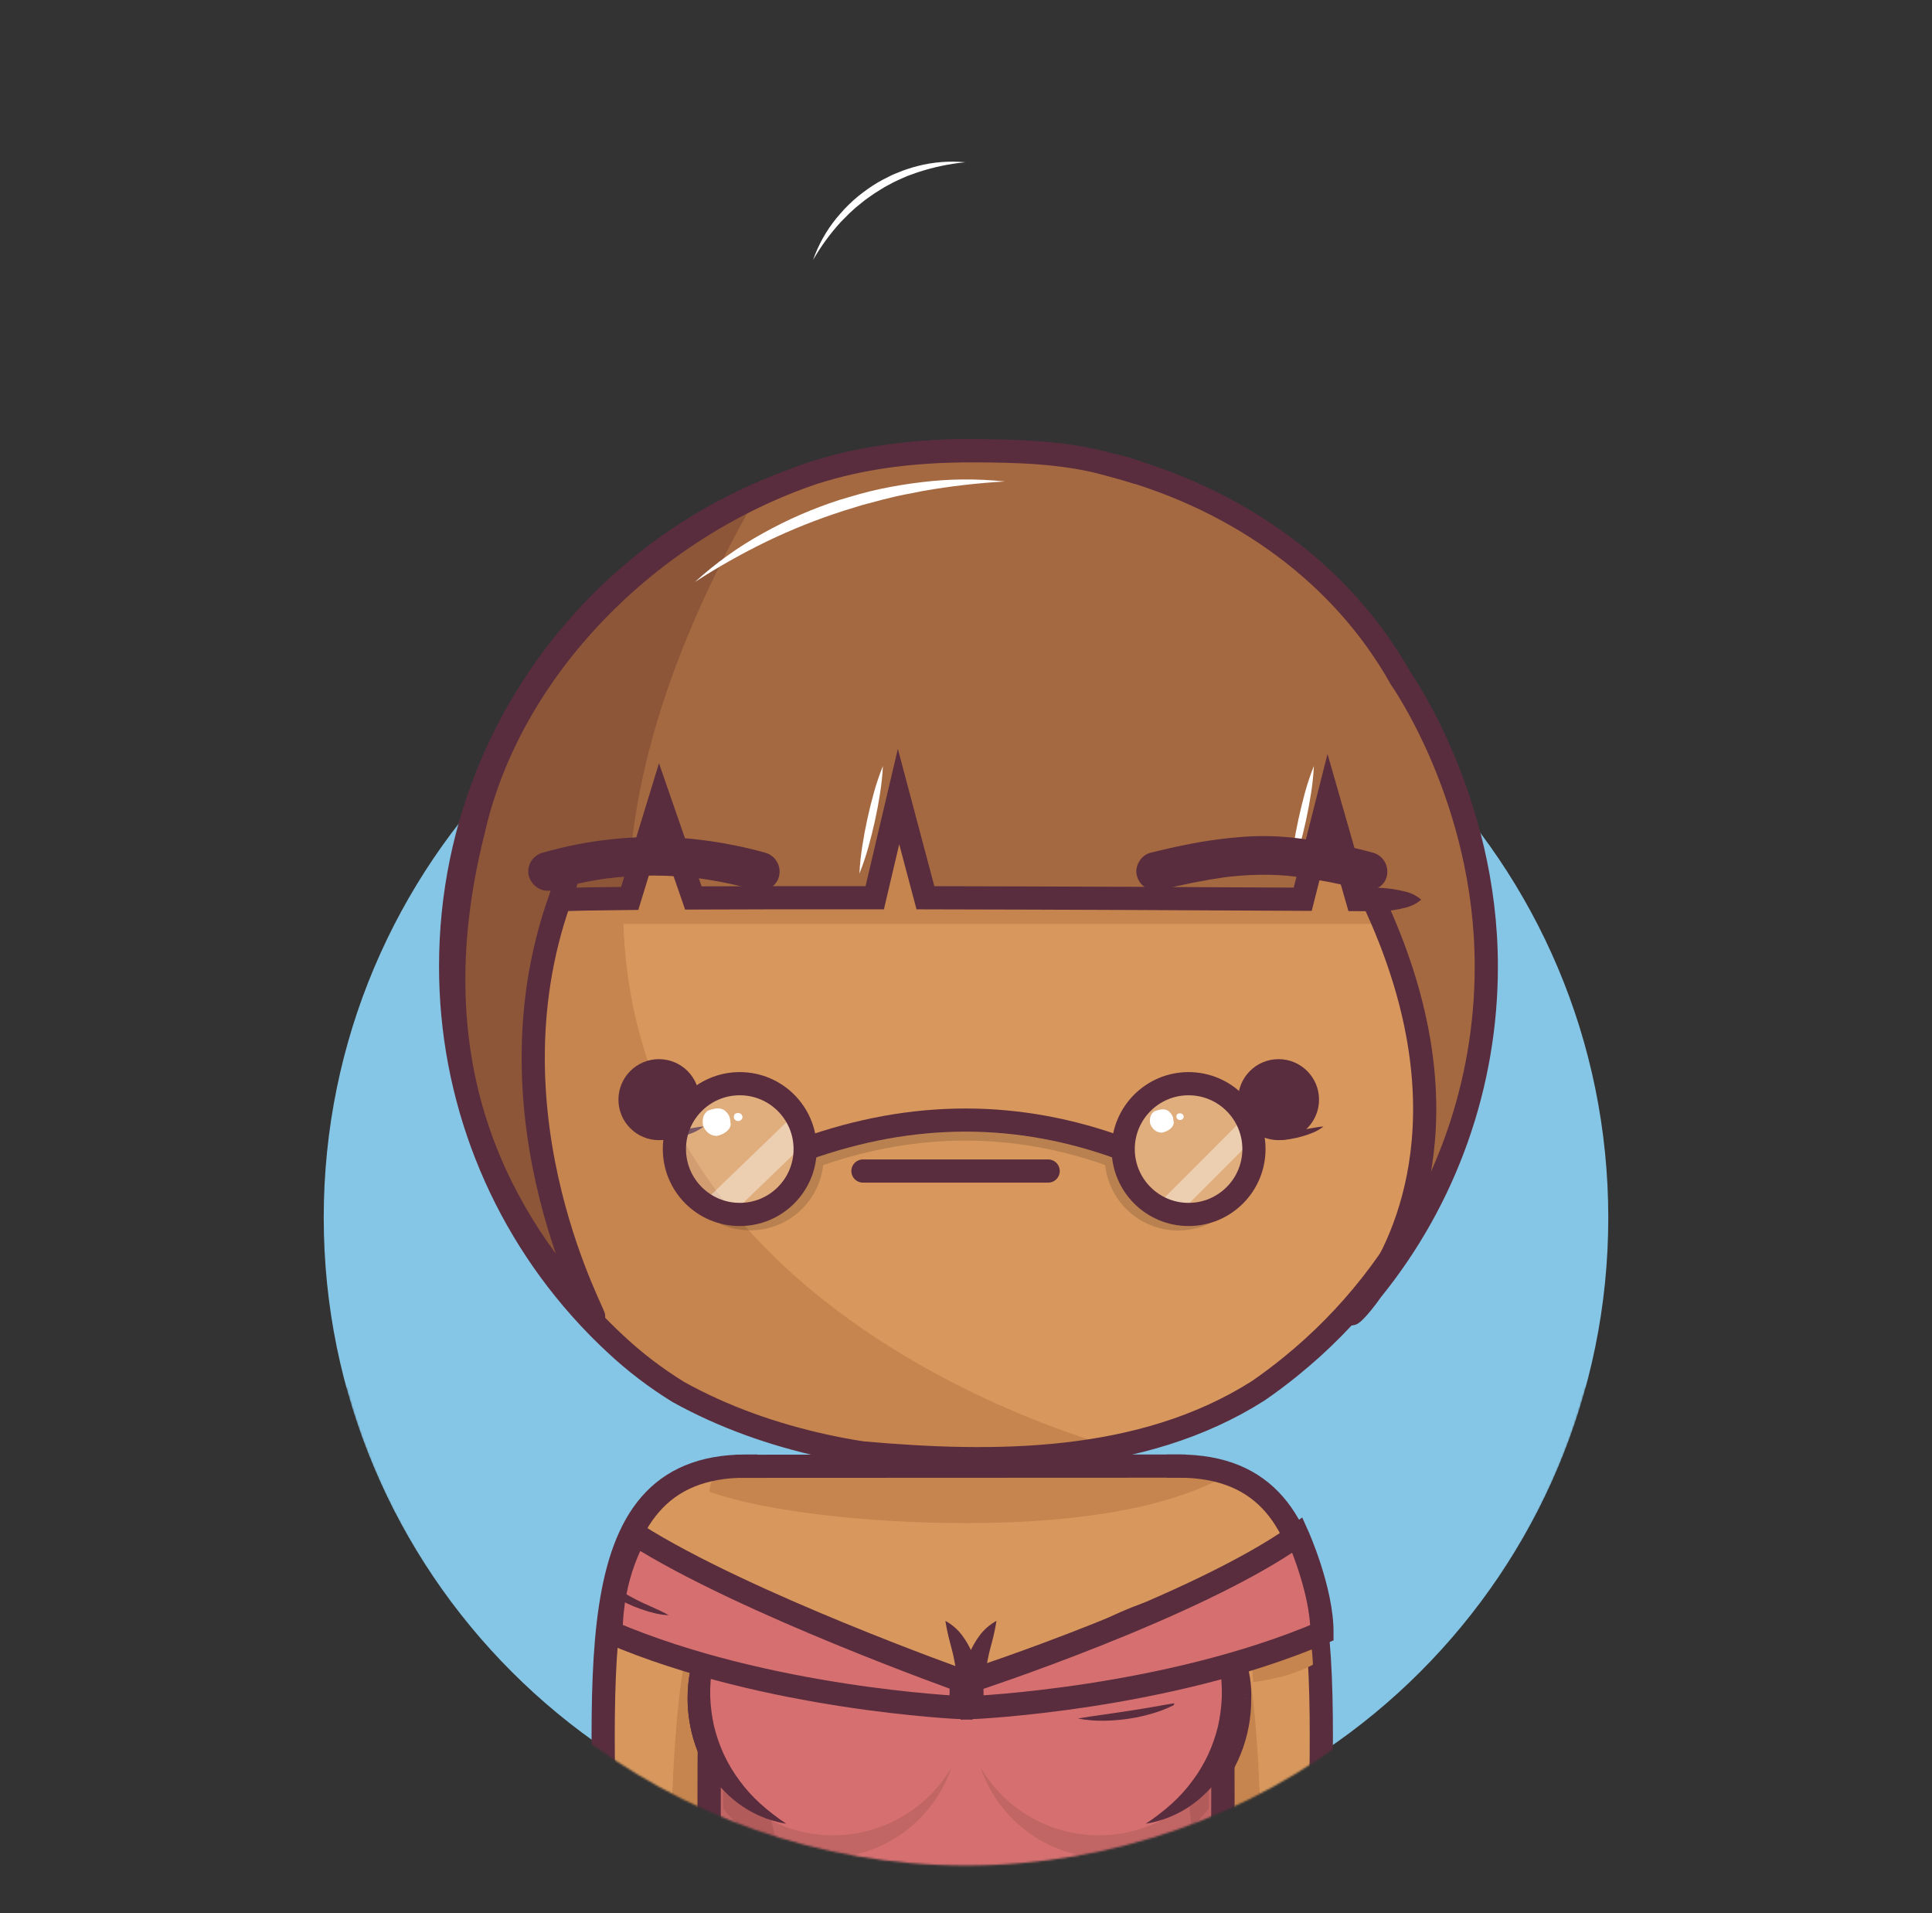 <svg width="1000" height="990" viewBox="0 0 1000 990" fill="none" xmlns="http://www.w3.org/2000/svg">
<rect x="0" y="0" width="1000" height="990" fill="#333333" stroke="none"/>
<mask id="mask0_22_349" style="mask-type:luminance" maskUnits="userSpaceOnUse" x="0" y="0" width="1000" height="966">
<path d="M1000 0H0V718.31H179.2C217.58 860.69 346.65 965.41 500 965.41C653.35 965.41 782.42 860.69 820.8 718.31H1000V0Z" fill="white"/>
</mask>
<g mask="url(#mask0_22_349)">
<path d="M500.001 962.602C683.603 962.602 832.443 813.762 832.443 630.16C832.443 446.557 683.603 297.718 500.001 297.718C316.398 297.718 167.559 446.557 167.559 630.16C167.559 813.762 316.398 962.602 500.001 962.602Z" fill="#85C5E5"/>
<path d="M610 758.72C700.76 758.72 682 872.96 682.87 1000H610V758.72Z" fill="#D8985D"/>
<path d="M632.74 831.87L610 870L621.38 1000H653.14C653.91 819.73 632.74 831.87 632.74 831.87Z" fill="#C6854E"/>
<path d="M233.25 500C233.25 352.68 352.68 233.25 500 233.25C647.32 233.25 766.75 352.68 766.75 500C766.788 539.694 757.949 578.895 740.88 614.731C723.811 650.568 698.945 682.135 668.1 707.12C662.627 711.573 656.98 715.803 651.16 719.81C591 758 515 758 446.39 751.89C439.73 750.89 433.09 749.63 426.5 748.18C400.17 742.38 374.68 733.43 351.13 720.38C345.31 716.793 339.667 712.92 334.2 708.76C328.706 704.576 323.432 700.11 318.4 695.38C313.64 690.96 309.044 686.367 304.61 681.6C258.667 632.299 233.161 567.39 233.25 500Z" fill="#D8985D"/>
<path d="M269.612 634.48C270.312 635.68 271.002 636.88 271.722 638.06C272.152 638.78 272.602 639.48 273.052 640.2C273.712 641.27 274.372 642.34 275.052 643.39C275.532 644.15 276.052 644.89 276.512 645.63C277.172 646.63 277.832 647.63 278.512 648.63C279.022 649.39 279.512 650.15 280.072 650.91C280.732 651.91 281.392 652.83 282.072 653.79C282.612 654.56 283.172 655.32 283.722 656.09C284.272 656.86 285.062 657.94 285.722 658.86C286.382 659.78 286.872 660.39 287.452 661.15C288.032 661.91 288.822 662.95 289.522 663.85C290.222 664.75 290.712 665.36 291.312 666.11C291.912 666.86 292.722 667.87 293.432 668.74C294.142 669.61 294.662 670.23 295.282 670.97C295.902 671.71 296.722 672.69 297.452 673.54C298.182 674.39 298.722 675.01 299.362 675.74L301.582 678.24C302.232 678.97 302.892 679.68 303.582 680.4C304.442 681.34 305.312 682.27 306.182 683.19L307.392 684.47C308.682 685.81 309.982 687.15 311.302 688.47L311.562 688.74C312.852 690.02 314.162 691.29 315.472 692.55L317.052 694.05C318.002 694.94 318.952 695.83 319.912 696.71L321.072 697.77C322.072 698.71 323.162 699.63 324.212 700.55C327.478 703.397 330.812 706.127 334.212 708.74C339.672 712.9 345.315 716.773 351.142 720.36C374.692 733.36 400.142 742.36 426.512 748.16C433.102 749.61 439.742 750.86 446.402 751.87C488.502 755.62 533.402 757.05 575.682 748.79C508.452 729 185.592 612.74 388.802 257.48C386.082 258.73 383.402 260.02 380.742 261.36L380.152 261.65C378.932 262.26 377.712 262.89 376.502 263.53L375.502 264.06C371.742 266.06 368.022 268.13 364.372 270.29L363.472 270.82C362.312 271.51 361.162 272.21 360.012 272.92L359.142 273.46C355.568 275.693 352.052 278.003 348.592 280.39L347.512 281.14C346.422 281.9 345.352 282.66 344.282 283.43L343.622 283.9C341.442 285.493 339.288 287.107 337.162 288.74L336.542 289.22C335.542 290 334.542 290.8 333.542 291.61L332.372 292.55C331.372 293.36 330.372 294.17 329.372 295C327.262 296.75 325.182 298.55 323.132 300.37L321.992 301.37L319.302 303.82L318.002 305C315.148 307.667 312.358 310.39 309.632 313.17L308.252 314.58C307.462 315.4 306.672 316.22 305.892 317.05C305.432 317.54 304.972 318.05 304.522 318.53C303.148 319.997 301.795 321.483 300.462 322.99C300.012 323.5 299.552 323.99 299.102 324.53C298.392 325.34 297.692 326.16 296.992 326.98L295.482 328.77C294.802 329.58 294.122 330.39 293.482 331.21C292.942 331.87 292.402 332.54 291.872 333.21C290.802 334.54 289.752 335.87 288.712 337.21C288.172 337.91 287.632 338.61 287.102 339.32C286.572 340.03 285.902 340.91 285.312 341.72C284.722 342.53 284.242 343.17 283.722 343.9C283.202 344.63 282.592 345.45 282.042 346.23C281.095 347.563 280.162 348.913 279.242 350.28C278.742 351.01 278.242 351.76 277.752 352.5C277.262 353.24 276.652 354.16 276.112 355L274.622 357.31L272.942 360.02C272.512 360.71 272.082 361.4 271.662 362.09C270.772 363.55 269.912 365.02 269.052 366.49L267.832 368.65C267.292 369.6 266.752 370.56 266.222 371.52C265.822 372.25 265.422 372.98 265.032 373.71C264.392 374.9 263.762 376.1 263.132 377.3L261.932 379.64C261.292 380.92 260.652 382.19 260.022 383.48C259.692 384.17 259.352 384.87 259.022 385.57C258.502 386.66 258.022 387.76 257.492 388.86C257.182 389.52 256.882 390.18 256.582 390.86C255.842 392.507 255.118 394.173 254.412 395.86C254.192 396.38 253.982 396.91 253.762 397.43C253.232 398.7 252.712 399.97 252.202 401.25C251.932 401.92 251.672 402.59 251.412 403.25C250.912 404.51 250.412 405.78 249.962 407.05C249.752 407.6 249.542 408.15 249.342 408.7C248.715 410.453 248.098 412.207 247.492 413.96L246.932 415.66C246.492 416.993 246.062 418.327 245.642 419.66L245.042 421.57C244.572 423.11 244.112 424.65 243.672 426.2C243.572 426.53 243.472 426.86 243.382 427.2C242.862 429.04 242.362 430.887 241.882 432.74C241.722 433.33 241.582 433.93 241.432 434.52C241.082 435.91 240.742 437.3 240.432 438.7L240.012 440.45C239.582 442.35 239.162 444.25 238.772 446.16L238.622 446.93C238.282 448.63 237.948 450.33 237.622 452.03C237.512 452.64 237.412 453.24 237.302 453.85C237.042 455.34 236.792 456.85 236.562 458.35C236.482 458.86 236.392 459.35 236.322 459.87C236.022 461.82 235.752 463.78 235.492 465.75L235.342 467.05C235.142 468.64 234.962 470.24 234.792 471.84C234.732 472.44 234.662 473.04 234.602 473.65C234.442 475.33 234.292 477.02 234.152 478.71C234.152 479.06 234.092 479.4 234.072 479.71C233.925 481.71 233.795 483.727 233.682 485.76C233.682 486.29 233.682 486.83 233.612 487.36C233.545 488.933 233.485 490.503 233.432 492.07C233.432 492.66 233.432 493.25 233.432 493.84C233.432 495.89 233.352 497.95 233.352 500.01C233.352 500.01 233.352 500.08 233.352 500.11C233.352 502.33 233.352 504.53 233.432 506.73C233.432 507.49 233.492 508.25 233.512 509.01C233.562 510.48 233.612 511.95 233.682 513.42C233.682 514.31 233.792 515.19 233.842 516.08C233.922 517.41 233.992 518.74 234.092 520.08C234.162 521.08 234.252 521.97 234.332 522.91C234.442 524.17 234.542 525.43 234.672 526.68C234.762 527.68 234.882 528.62 234.982 529.59C235.122 530.8 235.252 532.02 235.402 533.23C235.522 534.23 235.662 535.23 235.792 536.18C235.952 537.36 236.112 538.55 236.292 539.73C236.442 540.73 236.602 541.73 236.762 542.73C236.942 543.89 237.132 545.06 237.332 546.22C237.512 547.22 237.692 548.22 237.882 549.22C238.092 550.37 238.312 551.52 238.532 552.66C238.752 553.8 238.942 554.66 239.152 555.66C239.392 556.8 239.632 557.93 239.892 559.06C240.152 560.19 240.332 561.06 240.572 561.99C240.832 563.12 241.112 564.24 241.392 565.35C241.672 566.46 241.882 567.3 242.132 568.26C242.432 569.38 242.732 570.49 243.042 571.6C243.302 572.6 243.572 573.52 243.852 574.47C244.172 575.58 244.502 576.68 244.852 577.78C245.202 578.88 245.432 579.67 245.732 580.62C246.032 581.57 246.432 582.81 246.792 583.9C247.152 584.99 247.412 585.77 247.732 586.7C248.112 587.79 248.492 588.88 248.882 589.97C249.212 590.88 249.532 591.8 249.882 592.71L251.122 595.98C251.472 596.87 251.812 597.77 252.122 598.66C252.562 599.75 253.012 600.85 253.462 601.94C253.822 602.8 254.172 603.67 254.542 604.53C255.012 605.65 255.542 606.75 255.992 607.86C256.362 608.68 256.722 609.51 257.092 610.33C257.612 611.49 258.162 612.63 258.692 613.77L259.772 616.07C260.382 617.33 261.012 618.57 261.642 619.82C261.962 620.45 262.262 621.09 262.592 621.72C264.512 625.46 266.512 629.15 268.592 632.79C268.882 633.26 269.252 633.87 269.612 634.48Z" fill="#C6854E"/>
<path d="M233.25 500C233.25 352.68 352.68 233.25 500 233.25C647.32 233.25 766.75 352.68 766.75 500C766.788 539.694 757.949 578.895 740.88 614.731C723.811 650.568 698.945 682.135 668.1 707.12C662.627 711.573 656.98 715.803 651.16 719.81C591 758 515 758 446.39 751.89C439.73 750.89 433.09 749.63 426.5 748.18C400.17 742.38 374.68 733.43 351.13 720.38C345.31 716.793 339.667 712.92 334.2 708.76C328.706 704.576 323.432 700.11 318.4 695.38C313.64 690.96 309.044 686.367 304.61 681.6C258.667 632.299 233.161 567.39 233.25 500Z" stroke="#592D3D" stroke-width="12" stroke-miterlimit="10"/>
<path d="M386.122 758.72C295.352 758.72 314.122 872.96 313.252 1000H386.122V758.72Z" fill="#D8985D"/>
<path d="M367.232 831.87L390.002 870L378.612 1000H346.882C346.072 819.73 367.232 831.87 367.232 831.87Z" fill="#C6854E"/>
<path d="M619.472 1070H380.532C377.011 1070 373.636 1068.6 371.148 1066.11C368.659 1063.62 367.262 1060.24 367.262 1056.72V772C367.262 768.479 368.659 765.103 371.148 762.613C373.636 760.123 377.011 758.722 380.532 758.72H613.762C626.852 758.72 632.762 766.38 632.762 778.6V1056.68C632.767 1058.43 632.427 1060.16 631.761 1061.78C631.096 1063.39 630.117 1064.86 628.883 1066.1C627.648 1067.34 626.181 1068.32 624.566 1068.99C622.951 1069.66 621.22 1070 619.472 1070Z" fill="#D8985D"/>
<path d="M629.052 766.62C628.055 765.394 627.212 764.051 626.542 762.62C624.141 760.738 621.284 759.527 618.262 759.11C616.773 758.879 615.268 758.765 613.762 758.77H380.532C377.02 758.772 373.652 760.166 371.165 762.645C368.679 765.124 367.275 768.488 367.262 772C396.262 782.42 450.552 788.24 500.002 788.24C563.062 788.24 604.382 778.89 629.052 766.62Z" fill="#C6854E"/>
<path d="M610 758.72C700.76 758.72 682 872.96 682.87 1000H632.74" stroke="#592D3D" stroke-width="12" stroke-miterlimit="10" stroke-linecap="square"/>
<path d="M386.122 758.72C295.352 758.72 314.122 872.96 313.252 1000H363.322" stroke="#592D3D" stroke-width="12" stroke-miterlimit="10" stroke-linecap="square"/>
<path d="M380.531 758.82L613.761 758.72" stroke="#592D3D" stroke-width="12" stroke-miterlimit="10"/>
<path d="M380.532 1070H497.152C388.002 1070 396.242 838.82 367.262 838.82V1056.68C367.257 1058.43 367.596 1060.16 368.26 1061.77C368.925 1063.39 369.901 1064.86 371.134 1066.09C372.366 1067.33 373.831 1068.31 375.444 1068.98C377.056 1069.65 378.785 1070 380.532 1070Z" fill="#C6854E"/>
<path d="M361.259 860.85C361.069 857.18 361.149 853.51 361.309 849.85C361.469 846.19 361.779 842.5 362.169 838.85C362.369 837.01 362.569 835.18 362.819 833.34C363.069 831.5 363.309 829.67 363.669 827.83C364.378 824.022 365.585 820.324 367.259 816.83C368.933 820.324 370.14 824.022 370.849 827.83C371.209 829.67 371.469 831.5 371.699 833.34C371.929 835.18 372.149 837.01 372.349 838.85C372.729 842.52 373.029 846.19 373.199 849.85C373.369 853.51 373.449 857.19 373.259 860.85H361.259Z" fill="#592D3D"/>
<path d="M632.742 870V878C633.002 912 633.002 947 632.742 980.75C632.742 983.62 632.742 986.47 632.742 989.28V1056.69C632.746 1058.44 632.405 1060.16 631.74 1061.78C631.075 1063.39 630.099 1064.86 628.866 1066.1C627.634 1067.33 626.17 1068.31 624.558 1068.98C622.946 1069.65 621.217 1070 619.472 1070H380.532C377.011 1070 373.636 1068.6 371.148 1066.11C368.659 1063.62 367.262 1060.24 367.262 1056.72V998.52C367.262 996.01 367.262 993.45 367.262 990.87C367.012 956 367.012 921 367.262 885.57V860.85" stroke="#592D3D" stroke-width="12" stroke-miterlimit="10"/>
<path d="M626.74 870C626.55 865.83 626.64 861.65 626.8 857.47C626.96 853.29 627.27 849.12 627.65 844.94C627.85 842.85 628.06 840.76 628.3 838.67C628.54 836.58 628.79 834.5 629.15 832.41C629.847 828.106 631.052 823.9 632.74 819.88C634.428 823.9 635.633 828.106 636.33 832.41C636.69 834.5 636.95 836.59 637.18 838.67C637.41 840.75 637.63 842.85 637.83 844.94C638.21 849.12 638.52 853.29 638.68 857.47C638.84 861.65 638.93 865.83 638.74 870H626.74Z" fill="#592D3D"/>
<path d="M502.069 878.86C502.067 889.337 499.69 899.677 495.117 909.103C490.543 918.53 483.892 926.796 475.663 933.282C467.435 939.767 457.843 944.303 447.609 946.548C437.375 948.792 426.765 948.688 416.578 946.242C406.39 943.796 396.89 939.072 388.79 932.425C380.691 925.779 374.204 917.383 369.818 907.868C365.431 898.354 363.258 887.968 363.462 877.493C363.667 867.018 366.244 856.726 370.999 847.39" stroke="#592D3D" stroke-width="12" stroke-miterlimit="10"/>
<path d="M371 847.39C374.787 839.991 379.867 833.329 386 827.72Z" fill="#D8985D"/>
<path d="M365.652 844.66C366.53 842.58 367.666 840.618 369.032 838.82C370.388 837.02 371.904 835.346 373.562 833.82C374.402 833.06 375.252 832.32 376.142 831.63C377.026 830.915 377.966 830.273 378.952 829.71C381.086 828.479 383.49 827.792 385.952 827.71C385.693 830.051 385.104 832.344 384.202 834.52C383.812 835.52 383.372 836.4 382.912 837.29L381.612 839.96C380.762 841.72 379.922 843.45 379.062 845.15C378.23 846.864 377.309 848.533 376.302 850.15L365.652 844.66Z" fill="#592D3D"/>
<path d="M489.332 838.82C497.63 850.506 502.083 864.487 502.072 878.82Z" fill="#D8985D"/>
<path d="M489.332 838.82C492.746 840.671 495.712 843.248 498.022 846.37C499.172 847.888 500.208 849.489 501.122 851.16C502.052 852.83 502.892 854.55 503.672 856.31C505.207 859.845 506.366 863.532 507.132 867.31C507.909 871.101 508.225 874.973 508.072 878.84H496.072C495.882 875.59 495.712 872.36 495.372 869.11C495.032 865.86 494.602 862.63 493.972 859.37L493.472 856.93L492.892 854.48C492.472 852.85 492.022 851.22 491.602 849.55C490.657 846.015 489.9 842.434 489.332 838.82Z" fill="#592D3D"/>
<path d="M641.651 878.86C641.662 869.371 639.719 859.983 635.945 851.277C632.17 842.572 626.644 834.737 619.711 828.26" fill="#D8985D"/>
<path d="M635.651 878.86C635.49 874.552 635.07 870.257 634.391 866C633.689 861.7 632.646 857.464 631.271 853.33C630.931 852.33 630.531 851.26 630.161 850.22C629.791 849.18 629.321 848.17 628.911 847.13C628.501 846.09 627.971 845.13 627.531 844.08L626.071 841.08C624.071 836.98 621.901 832.89 619.711 828.33C624.345 830.307 628.51 833.241 631.931 836.94C632.761 837.88 633.631 838.8 634.401 839.79C635.171 840.78 635.941 841.79 636.651 842.79C637.361 843.79 638.081 844.88 638.721 845.97C639.361 847.06 640.031 848.15 640.601 849.29C642.981 853.813 644.795 858.613 646.001 863.58C647.233 868.576 647.778 873.717 647.621 878.86H635.651Z" fill="#592D3D"/>
<path d="M503.001 878.86C502.891 888.031 504.602 897.133 508.036 905.638C511.469 914.143 516.557 921.882 523.003 928.407C529.45 934.931 537.127 940.111 545.59 943.647C554.053 947.182 563.134 949.002 572.306 949.002C581.478 949.002 590.559 947.182 599.022 943.647C607.485 940.111 615.163 934.931 621.609 928.407C628.056 921.882 633.143 914.143 636.577 905.638C640.01 897.133 641.721 888.031 641.611 878.86" stroke="#592D3D" stroke-width="12" stroke-miterlimit="10"/>
<path d="M515.769 838.82C507.475 850.508 503.025 864.488 503.039 878.82Z" fill="#D8985D"/>
<path d="M515.772 838.82C515.205 842.441 514.448 846.029 513.502 849.57C513.082 851.24 512.632 852.87 512.212 854.5L511.642 856.95L511.142 859.39C510.512 862.65 510.052 865.89 509.732 869.13C509.412 872.37 509.232 875.61 509.042 878.86H497.002C496.84 874.992 497.156 871.12 497.942 867.33C498.703 863.551 499.863 859.864 501.402 856.33C502.172 854.57 503.012 852.85 503.942 851.18C504.86 849.511 505.896 847.911 507.042 846.39C509.364 843.259 512.344 840.675 515.772 838.82Z" fill="#592D3D"/>
<path d="M470.5 897.78H524.4V917.48C506.66 911.43 488.69 911.58 470.5 917.48V897.78Z" fill="#D67070" stroke="#592D3D" stroke-width="12" stroke-miterlimit="10"/>
<path d="M638.101 878.86C638.126 861.305 631.464 844.399 619.471 831.58C615.251 827.06 575.201 837.77 551.661 858.84C528.551 879.53 508.431 913.33 511.311 917.59C519.607 929.902 531.637 939.226 545.63 944.187C559.624 949.148 574.84 949.485 589.039 945.147C603.238 940.81 615.669 932.028 624.501 920.094C633.334 908.161 638.101 893.706 638.101 878.86Z" fill="#D67070" stroke="#592D3D" stroke-width="12" stroke-miterlimit="10"/>
<path d="M598.112 848.39C591.992 852.06 585.962 855.57 580.112 859.39C574.338 863.079 568.816 867.148 563.582 871.57C558.432 876.03 553.472 880.89 548.582 885.83C543.692 890.77 538.892 895.83 533.832 900.9C536.9 894.462 540.648 888.37 545.012 882.73C549.369 877.001 554.298 871.73 559.722 867C565.241 862.328 571.338 858.386 577.862 855.27C584.289 852.117 591.095 849.805 598.112 848.39Z" fill="white"/>
<path d="M361.902 878.86C361.877 861.305 368.539 844.399 380.532 831.58C384.752 827.06 424.802 837.77 448.342 858.84C471.452 879.53 491.572 913.33 488.692 917.59C480.396 929.902 468.366 939.226 454.373 944.187C440.38 949.148 425.163 949.485 410.964 945.147C396.765 940.81 384.334 932.028 375.502 920.094C366.669 908.161 361.902 893.706 361.902 878.86Z" fill="#D67070" stroke="#592D3D" stroke-width="12" stroke-miterlimit="10"/>
<path d="M455.751 938.92C433.112 938.92 411.4 929.926 395.392 913.918C379.384 897.91 370.391 876.199 370.391 853.56C370.391 850.651 370.537 847.744 370.831 844.85C363.312 858.198 360.428 873.661 362.629 888.823C364.831 903.984 371.993 917.989 382.997 928.648C394.002 939.307 408.227 946.02 423.451 947.737C438.675 949.455 454.038 946.079 467.141 938.14C463.366 938.653 459.561 938.913 455.751 938.92Z" fill="#C46565"/>
<path d="M361.902 878.86C361.877 861.305 368.539 844.399 380.532 831.58C384.752 827.06 424.802 837.77 448.342 858.84C471.452 879.53 491.572 913.33 488.692 917.59C480.396 929.902 468.366 939.226 454.373 944.187C440.38 949.148 425.163 949.485 410.964 945.147C396.765 940.81 384.334 932.028 375.502 920.094C366.669 908.161 361.902 893.706 361.902 878.86Z" stroke="#592D3D" stroke-width="12" stroke-miterlimit="10"/>
<path d="M401.891 848.39C408.907 849.802 415.713 852.111 422.141 855.26C428.666 858.379 434.762 862.325 440.281 867C445.683 871.727 450.592 876.991 454.931 882.71C459.295 888.35 463.043 894.442 466.111 900.88C461.051 895.88 456.271 890.75 451.361 885.81C446.451 880.87 441.521 876.01 436.361 871.55C431.126 867.128 425.604 863.059 419.831 859.37C414.001 855.57 408.001 852.06 401.891 848.39Z" fill="white"/>
<path d="M568.442 849.8C547.262 856.69 526.442 867.28 505.592 869.47C478.842 872.29 451.492 856.1 423.292 848.39C421.142 845.81 404.942 833.95 389.822 834.45C377.942 834.85 374.732 838.75 371.422 842.64L367.262 1056.12C367.262 1059.64 368.66 1063.01 371.148 1065.5C373.637 1067.99 377.012 1069.39 380.532 1069.39H619.472C622.991 1069.39 626.366 1067.99 628.855 1065.5C631.344 1063.01 632.742 1059.64 632.742 1056.12L630.362 840.76C625.932 840.76 623.262 831.36 609.952 835.67C593.662 841 569.712 848.28 568.442 849.8Z" fill="#D67070"/>
<path d="M632.739 831.31L609.949 869.4L621.339 999.43H632.939V893.78L632.739 831.31Z" fill="#C46565"/>
<path d="M380.532 1069.39H497.152C387.952 1069.39 396.242 838.25 367.262 838.25V1056.12C367.262 1059.64 368.66 1063.01 371.148 1065.5C373.637 1067.99 377.012 1069.39 380.532 1069.39Z" fill="#C46565"/>
<path d="M361.26 860.4C361.047 857.642 361.013 854.872 361.16 852.11C361.287 849.343 361.523 846.573 361.87 843.8C362.05 842.41 362.22 841.03 362.44 839.64C362.66 838.25 362.88 836.87 363.22 835.48C363.905 832.528 365.066 829.707 366.66 827.13C368.347 829.646 369.607 832.423 370.39 835.35C370.78 836.73 371.07 838.11 371.32 839.48C371.57 840.85 371.82 842.24 372.04 843.62C372.48 846.37 372.83 849.13 373.04 851.89C373.295 854.645 373.365 857.415 373.25 860.18L361.26 860.4Z" fill="#592D3D"/>
<path d="M632.742 869.4V877.4C633.002 911.4 633.002 946.4 632.742 980.16C632.742 983.03 632.742 985.88 632.742 988.69V1056.1C632.742 1059.62 631.344 1062.99 628.855 1065.48C626.366 1067.97 622.991 1069.37 619.472 1069.37H380.532C377.012 1069.37 373.637 1067.97 371.148 1065.48C368.66 1062.99 367.262 1059.62 367.262 1056.1V998C367.262 995.493 367.262 992.943 367.262 990.35C367.012 955.49 367.012 920.49 367.262 885.05V860.29" stroke="#592D3D" stroke-width="12" stroke-miterlimit="10"/>
<path d="M626.762 869.38C626.793 866.526 627.01 863.676 627.412 860.85C627.792 858.017 628.278 855.193 628.872 852.38C629.172 850.97 629.472 849.56 629.812 848.16C630.152 846.76 630.502 845.35 630.962 843.95C631.905 840.985 633.316 838.19 635.142 835.67C636.608 838.416 637.621 841.381 638.142 844.45C638.402 845.9 638.562 847.34 638.692 848.78C638.822 850.22 638.942 851.66 639.042 853.09C639.222 855.96 639.322 858.83 639.292 861.68C639.292 864.535 639.112 867.387 638.752 870.22L626.762 869.38Z" fill="#592D3D"/>
<path d="M557.91 889.36C562.32 888.58 566.67 887.97 571.01 887.36L584.01 885.43C588.32 884.78 592.62 884.07 596.92 883.33C601.22 882.59 605.53 881.75 609.99 881.13C606.08 883.32 601.947 885.083 597.66 886.39C593.41 887.721 589.064 888.724 584.66 889.39C580.249 890.074 575.794 890.445 571.33 890.5C566.83 890.58 562.333 890.198 557.91 889.36Z" fill="#592D3D"/>
<path opacity="0.1" d="M426.882 961.63C441.357 961.628 455.469 957.095 467.238 948.666C479.006 940.236 487.841 928.335 492.502 914.63C486.585 924.75 478.255 933.248 468.254 939.365C458.254 945.482 446.894 949.028 435.19 949.686C423.485 950.343 411.8 948.092 401.177 943.134C390.554 938.176 381.324 930.664 374.312 921.27L374.262 936C387.002 951.63 405.152 961.63 426.882 961.63Z" fill="black"/>
<path opacity="0.1" d="M573.12 961.63C558.644 961.628 544.532 957.095 532.764 948.666C520.995 940.236 512.161 928.335 507.5 914.63C513.416 924.75 521.747 933.248 531.747 939.365C541.748 945.482 553.108 949.028 564.812 949.686C576.517 950.343 588.202 948.092 598.825 943.134C609.448 938.176 618.677 930.664 625.69 921.27V935.99C613 951.63 594.85 961.63 573.12 961.63Z" fill="black"/>
<path d="M407.002 943.81C396.331 939.827 386.805 933.276 379.267 924.737C371.73 916.198 366.412 905.933 363.784 894.85C361.156 883.767 361.3 872.208 364.202 861.193C367.104 850.179 372.674 840.049 380.422 831.7" fill="#D67070"/>
<path d="M406.999 943.81C395.176 941.88 384.258 936.283 375.789 927.81L374.169 926.21C373.639 925.67 373.169 925.08 372.639 924.52C372.109 923.96 371.639 923.37 371.159 922.79C370.652 922.218 370.174 921.621 369.729 921C368.829 919.77 367.919 918.54 367.049 917.28L364.679 913.35C361.688 907.965 359.431 902.204 357.969 896.22C356.61 890.22 356.042 884.067 356.279 877.92C356.551 871.811 357.696 865.774 359.679 859.99C359.939 859.28 360.169 858.56 360.439 857.85L361.319 855.75C361.869 854.35 362.579 853.01 363.229 851.66C364.619 849.003 366.203 846.453 367.969 844.03C368.819 842.82 369.789 841.68 370.719 840.54C371.649 839.4 372.659 838.31 373.719 837.31C375.786 835.244 378.039 833.373 380.449 831.72C374.659 841.72 370.549 851.91 368.789 862.39C367.874 867.54 367.479 872.77 367.609 878C367.802 883.187 368.471 888.345 369.609 893.41C370.842 898.446 372.556 903.352 374.729 908.06C376.951 912.816 379.659 917.33 382.809 921.53C385.996 925.871 389.618 929.875 393.619 933.48C397.82 937.247 402.292 940.699 406.999 943.81Z" fill="#592D3D"/>
<path d="M593.051 943.81C603.718 939.821 613.239 933.267 620.771 924.725C628.303 916.184 633.615 905.918 636.238 894.836C638.861 883.753 638.713 872.196 635.807 861.184C632.902 850.172 627.329 840.046 619.581 831.7" fill="#D67070"/>
<path d="M593.051 943.81C597.746 940.711 602.209 937.272 606.401 933.52C610.402 929.915 614.024 925.911 617.211 921.57C620.361 917.37 623.069 912.856 625.291 908.1C627.463 903.392 629.178 898.486 630.411 893.45C631.549 888.385 632.218 883.227 632.411 878.04C632.555 872.791 632.17 867.541 631.261 862.37C629.501 851.89 625.391 841.73 619.601 831.7C622.011 833.353 624.264 835.224 626.331 837.29C627.411 838.29 628.331 839.43 629.331 840.52C630.331 841.61 631.231 842.8 632.081 844.01C633.847 846.433 635.431 848.983 636.821 851.64C637.471 852.99 638.181 854.33 638.731 855.73L639.611 857.83C639.881 858.54 640.111 859.26 640.371 859.97C642.354 865.754 643.499 871.791 643.771 877.9C644.008 884.047 643.44 890.2 642.081 896.2C640.619 902.184 638.362 907.945 635.371 913.33L633.001 917.26C632.131 918.52 631.221 919.75 630.321 920.98C629.876 921.601 629.398 922.198 628.891 922.77C628.401 923.35 627.891 923.93 627.411 924.5C626.931 925.07 626.411 925.65 625.881 926.19L624.261 927.79C615.795 936.27 604.877 941.874 593.051 943.81Z" fill="#592D3D"/>
<path d="M329.09 794.17C385.21 829.75 497.57 869.7 497.57 869.7L497.41 883.7C497.41 883.7 397 879.36 316.32 844.9C316.32 814.38 329.09 794.17 329.09 794.17Z" fill="#D67070" stroke="#592D3D" stroke-width="12" stroke-miterlimit="10"/>
<path d="M648.659 870.5C648.659 870.5 666.359 868.65 679.559 861.5C679.449 857.25 678.959 853.39 678.959 853.39L648.109 864.07L648.659 870.5Z" fill="#C6854E"/>
<path d="M671.55 794.43C619 831.8 503 869.7 503 869.7L503.17 883.7C503.17 883.7 603.58 879.4 684.25 844.94C684.29 822.67 671.55 794.43 671.55 794.43Z" fill="#D67070" stroke="#592D3D" stroke-width="12" stroke-miterlimit="10"/>
<path d="M320.632 822.65C320.912 822.89 321.462 823.26 321.902 823.57C322.342 823.88 322.902 824.21 323.352 824.52C324.352 825.12 325.352 825.73 326.432 826.29C328.512 827.45 330.662 828.54 332.862 829.57C335.062 830.6 337.282 831.57 339.512 832.57C340.632 833.07 341.742 833.57 342.852 834.15C343.962 834.73 345.072 835.25 346.162 835.91C343.661 835.778 341.177 835.417 338.742 834.83C336.322 834.23 333.932 833.513 331.572 832.68C329.185 831.853 326.848 830.888 324.572 829.79C323.442 829.23 322.312 828.63 321.212 827.95C320.662 827.61 320.122 827.26 319.572 826.89C318.987 826.491 318.429 826.053 317.902 825.58L320.632 822.65Z" fill="#592D3D"/>
<path d="M341.062 590.04C352.637 590.04 362.022 580.656 362.022 569.08C362.022 557.504 352.637 548.12 341.062 548.12C329.486 548.12 320.102 557.504 320.102 569.08C320.102 580.656 329.486 590.04 341.062 590.04Z" fill="#592D3D"/>
<path d="M340.932 586C342.722 585.9 344.722 585.74 346.632 585.54C348.542 585.34 350.492 585.1 352.422 584.8C354.352 584.5 356.292 584.15 358.232 583.8C360.172 583.45 362.152 583.12 364.232 582.97C362.599 584.227 360.815 585.275 358.922 586.09C357.039 586.877 355.109 587.544 353.142 588.09C351.172 588.664 349.168 589.119 347.142 589.45C345.082 589.81 342.994 589.991 340.902 589.99L340.932 586Z" fill="#592D3D"/>
<path d="M661.773 590.04C673.348 590.04 682.732 580.656 682.732 569.08C682.732 557.504 673.348 548.12 661.773 548.12C650.197 548.12 640.812 557.504 640.812 569.08C640.812 580.656 650.197 590.04 661.773 590.04Z" fill="#592D3D"/>
<path d="M661.77 586C663.57 585.9 665.56 585.74 667.47 585.54C669.38 585.34 671.34 585.1 673.27 584.8C675.2 584.5 677.14 584.15 679.08 583.8C681.02 583.45 683 583.12 685.08 582.97C683.445 584.225 681.662 585.273 679.77 586.09C677.887 586.877 675.957 587.544 673.99 588.09C672.019 588.663 670.016 589.117 667.99 589.45C665.929 589.81 663.842 589.99 661.75 589.99L661.77 586Z" fill="#592D3D"/>
<path d="M446.66 606.02H542.53" stroke="#592D3D" stroke-width="12" stroke-miterlimit="10" stroke-linecap="round"/>
<path d="M729.47 414.02H290.23V478.17H729.47V414.02Z" fill="#C6854E"/>
<path d="M710.001 667.66C706.861 671.54 703.624 675.33 700.291 679.03C697.791 681.8 702.871 677.91 710.001 667.66ZM725.001 351.11C694.501 296.7 641.501 259.24 580.221 242L573.871 240.29C551.171 234.01 527.251 233.29 502.551 233.29C475.861 233.29 450.091 236.03 425.781 243.29L421.521 244.56C335.161 273.62 263.781 346.74 245.061 429.8C213.001 556.34 262.891 634 307.171 681.6C311.541 686.3 249.241 579.75 289.751 465.6C297.481 465.31 309.991 465.09 325.941 464.93L341.441 414.32L358.881 464.7C386.281 464.57 418.761 464.55 452.761 464.58L465.081 412.22L479.001 464.6C553.371 464.74 630.441 465.12 674.281 465.37L687.481 413.2L702.481 465.53L710.691 465.58C760.781 572 728.501 641.13 710.001 667.66C748.445 620.247 769.386 561.04 769.301 500C769.301 413.58 725.001 351.11 725.001 351.11Z" fill="#A56941"/>
<path d="M325.142 464.92C326.042 407.07 345.022 338.49 391.362 257.48C388.649 258.733 385.962 260.027 383.302 261.36L382.712 261.65C381.492 262.26 380.272 262.89 379.062 263.53L378.062 264.06C374.302 266.06 370.592 268.137 366.932 270.29L366.032 270.82C364.872 271.51 363.722 272.21 362.572 272.92L361.712 273.46C358.132 275.693 354.612 278.003 351.152 280.39L350.072 281.14C348.992 281.9 347.912 282.66 346.842 283.43L346.192 283.9C344.012 285.493 341.855 287.107 339.722 288.74L339.102 289.22C338.102 290 337.102 290.8 336.102 291.61L334.922 292.55C333.922 293.36 332.922 294.17 331.922 295C329.812 296.75 327.742 298.55 325.682 300.37L324.542 301.37L321.852 303.82L320.532 305C317.685 307.667 314.895 310.39 312.162 313.17L310.792 314.58C309.992 315.4 309.202 316.22 308.422 317.05L307.052 318.53C305.685 320.023 304.335 321.513 303.002 323C302.542 323.51 302.082 324 301.632 324.54C300.922 325.35 300.222 326.17 299.522 326.99L298.002 328.8C297.322 329.61 296.642 330.42 296.002 331.24C295.462 331.9 294.932 332.57 294.392 333.24C293.332 334.57 292.282 335.9 291.242 337.24C290.692 337.94 290.152 338.64 289.622 339.35C289.092 340.06 288.422 340.94 287.832 341.75L286.242 343.93C285.682 344.71 285.112 345.48 284.562 346.26C283.622 347.6 282.682 348.95 281.762 350.31C281.262 351.04 280.762 351.79 280.282 352.53C279.802 353.27 279.172 354.19 278.632 355.03C278.092 355.87 277.632 356.57 277.152 357.34C276.672 358.11 276.022 359.14 275.462 360.05C275.032 360.74 274.602 361.43 274.182 362.12C273.302 363.58 272.435 365.047 271.582 366.52C271.162 367.24 270.762 367.96 270.352 368.68C269.812 369.63 269.272 370.59 268.742 371.55C268.342 372.28 267.942 373.01 267.552 373.74C266.912 374.93 266.282 376.13 265.662 377.33C265.252 378.11 264.852 378.89 264.452 379.67C263.812 380.95 263.172 382.22 262.552 383.51C262.212 384.2 261.882 384.9 261.552 385.6C261.032 386.69 260.552 387.79 260.012 388.89L259.102 390.89C258.362 392.537 257.639 394.203 256.932 395.89C256.712 396.41 256.502 396.94 256.282 397.46C255.752 398.73 255.282 400 254.722 401.28C254.452 401.95 254.192 402.62 253.932 403.28C253.442 404.54 252.932 405.81 252.482 407.08L251.872 408.73C251.205 410.483 250.585 412.237 250.012 413.99L249.452 415.69C249.012 417.023 248.582 418.357 248.162 419.69C247.962 420.32 247.762 420.96 247.572 421.6C247.092 423.14 246.632 424.683 246.192 426.23C246.092 426.56 245.992 426.89 245.902 427.23C245.382 429.07 244.882 430.917 244.402 432.77L243.952 434.55C243.762 435.29 243.582 436.04 243.402 436.79C241.842 443.48 240.522 450.02 239.402 456.42C239.302 457.08 239.182 457.73 239.082 458.42L238.842 459.94C238.542 461.893 238.269 463.853 238.022 465.82C237.962 466.25 237.912 466.69 237.862 467.12C237.662 468.71 237.482 470.31 237.312 471.91L237.132 473.72C236.962 475.4 236.812 477.09 236.682 478.78L236.592 479.78C236.439 481.78 236.312 483.797 236.212 485.83C236.212 486.36 236.162 486.9 236.132 487.43C236.059 489.003 235.999 490.573 235.952 492.14C235.952 492.73 235.952 493.32 235.902 493.91C235.902 495.96 235.832 498.02 235.832 500.08V500.18C235.832 502.4 235.832 504.6 235.912 506.8C235.912 507.56 235.972 508.32 235.992 509.08C236.042 510.55 236.092 512.02 236.162 513.49C236.212 514.38 236.272 515.26 236.322 516.15C236.402 517.48 236.482 518.81 236.572 520.15L236.812 522.98C236.922 524.24 237.022 525.5 237.152 526.75C237.242 527.75 237.362 528.69 237.462 529.66C237.602 530.87 237.732 532.09 237.882 533.3C238.002 534.3 238.142 535.3 238.272 536.25C238.432 537.43 238.602 538.62 238.772 539.8C238.922 540.8 239.082 541.8 239.242 542.8C239.432 543.96 239.612 545.13 239.822 546.29C239.992 547.29 240.172 548.29 240.362 549.29C240.572 550.44 240.792 551.59 241.022 552.73C241.252 553.87 241.422 554.73 241.632 555.73C241.872 556.87 242.112 558 242.372 559.13C242.632 560.26 242.822 561.13 243.052 562.06C243.322 563.19 243.592 564.31 243.872 565.42C244.152 566.53 244.362 567.37 244.622 568.34C244.882 569.31 245.212 570.56 245.522 571.67C245.782 572.67 246.052 573.59 246.332 574.54C246.652 575.65 246.982 576.75 247.332 577.85C247.682 578.95 247.902 579.74 248.202 580.69C248.502 581.64 248.912 582.88 249.272 583.97C249.582 584.9 249.882 585.84 250.202 586.77C250.582 587.86 250.962 588.95 251.352 590.04L252.352 592.78C252.762 593.87 253.182 594.96 253.602 596.05C253.942 596.94 254.282 597.84 254.602 598.73C255.042 599.82 255.492 600.92 255.942 602.01C256.302 602.87 256.652 603.74 257.022 604.6C257.502 605.72 258.022 606.82 258.482 607.93C258.842 608.76 259.202 609.58 259.572 610.4C260.092 611.56 260.642 612.7 261.182 613.84C261.542 614.61 261.892 615.38 262.262 616.14C262.862 617.4 263.492 618.64 264.122 619.89L265.072 621.79C266.992 625.53 268.992 629.22 271.072 632.86C271.432 633.48 271.802 634.09 272.162 634.7C272.862 635.9 273.552 637.1 274.272 638.28C274.712 639 275.162 639.7 275.602 640.42C276.262 641.49 276.922 642.56 277.602 643.61C278.082 644.37 278.602 645.11 279.072 645.85C279.722 646.85 280.382 647.85 281.072 648.85C281.582 649.61 282.072 650.37 282.632 651.13C283.292 652.13 283.952 653.05 284.632 654.01C285.172 654.78 285.732 655.54 286.282 656.31C286.832 657.08 287.622 658.16 288.282 659.08C288.942 660 289.432 660.61 290.002 661.37L292.072 664.07C292.662 664.83 293.262 665.58 293.862 666.33C294.462 667.08 295.272 668.09 295.982 668.96C296.692 669.83 297.212 670.45 297.832 671.19C298.452 671.93 299.272 672.91 300.002 673.76L301.912 675.96L304.132 678.46C304.782 679.19 305.442 679.9 306.132 680.62C306.532 681.06 306.942 681.49 307.352 681.93C309.722 683.3 249.872 578.24 289.782 465.78C297.342 465.29 309.572 465.08 325.142 464.92Z" fill="#8D5638"/>
<path d="M420.82 134.59C423.577 126.683 427.699 119.322 433 112.84C434.37 111.25 435.72 109.63 437.16 108.1C438.6 106.57 440.16 105.1 441.69 103.69C443.22 102.28 444.9 100.96 446.57 99.69C448.24 98.42 449.98 97.19 451.74 96.04C453.5 94.89 455.34 93.83 457.21 92.85L460.03 91.42C460.96 90.921 461.915 90.471 462.89 90.07C464.89 89.31 466.78 88.45 468.78 87.78C470.78 87.11 472.78 86.46 474.78 85.97C482.888 83.862 491.3 83.185 499.64 83.97C491.482 84.756 483.434 86.433 475.64 88.97C474.64 89.23 473.74 89.67 472.79 89.97L469.94 90.97C468.06 91.7 466.25 92.62 464.4 93.42C462.55 94.22 460.82 95.27 459.02 96.19C457.22 97.11 455.58 98.28 453.85 99.31C452.12 100.34 450.52 101.59 448.85 102.72C447.18 103.85 445.7 105.24 444.09 106.47C442.48 107.7 441.09 109.15 439.56 110.47L435.28 114.78C429.74 120.826 424.89 127.47 420.82 134.59Z" fill="white"/>
<path d="M520.11 249.17C505.866 249.986 491.682 251.632 477.63 254.1C474.14 254.78 470.63 255.52 467.19 256.16C463.75 256.8 460.29 257.77 456.84 258.57L446.57 261.29C443.18 262.29 439.81 263.37 436.43 264.4C422.945 268.747 409.772 274.006 397 280.14C384.164 286.369 371.724 293.382 359.75 301.14C370.414 291.409 382.188 282.971 394.83 276C407.476 268.928 420.795 263.132 434.59 258.7C438.06 257.7 441.52 256.62 445.01 255.65C448.5 254.68 452.01 253.83 455.55 253.06C459.09 252.29 462.65 251.65 466.21 251.06C469.77 250.47 473.36 249.98 476.95 249.54C491.276 247.772 505.756 247.648 520.11 249.17Z" fill="white"/>
<path d="M529.832 233.83C534.892 232.62 540.07 231.976 545.272 231.91C547.832 231.85 550.382 231.91 552.942 232.04C555.502 232.17 558.062 232.34 560.622 232.56C565.776 233.007 570.9 233.741 575.972 234.76C581.106 235.757 586.15 237.176 591.052 239L587.162 250.35C582.542 248.97 577.912 247.57 573.212 246.28C568.512 244.99 563.762 243.77 558.962 242.57L551.712 240.81C549.282 240.24 546.842 239.66 544.412 239C539.405 237.723 534.525 235.992 529.832 233.83Z" fill="#592D3D"/>
<path d="M710.001 667.66C706.861 671.54 703.624 675.33 700.291 679.03C697.791 681.8 702.871 677.91 710.001 667.66ZM710.001 667.66C728.501 641.13 760.781 572 710.691 465.58L702.481 465.53L687.481 413.2L674.281 465.37C630.441 465.12 553.371 464.74 479.001 464.6L465.081 412.22L452.761 464.58C418.761 464.55 386.281 464.57 358.881 464.7L341.441 414.32L325.941 464.93C309.991 465.09 297.481 465.31 289.751 465.6C249.241 579.75 311.541 686.3 307.171 681.6C262.891 634 213.001 556.34 245.061 429.8C263.781 346.74 335.161 273.62 421.521 244.56L425.781 243.29C450.091 236.03 475.861 233.29 502.551 233.29C527.251 233.29 551.171 234.01 573.871 240.29L580.221 242C641.501 259.24 694.501 296.7 725.001 351.11C725.001 351.11 769.301 413.58 769.301 500C769.386 561.04 748.445 620.247 710.001 667.66Z" stroke="#592D3D" stroke-width="12" stroke-miterlimit="10"/>
<path d="M284.48 462.85C284.66 462.1 284.81 461.53 285.01 460.91C285.21 460.29 285.41 459.71 285.63 459.13C286.09 457.96 286.63 456.82 287.14 455.71C288.256 453.474 289.544 451.328 290.99 449.29C292.42 447.214 294.055 445.288 295.87 443.54C297.849 441.665 300.25 440.293 302.87 439.54C302.902 442.126 302.61 444.706 302 447.22C301.72 448.36 301.41 449.47 301.07 450.54L300.07 453.79C299.404 455.943 298.737 458.073 298.07 460.18C297.74 461.24 297.39 462.27 297.07 463.31C296.9 463.82 296.7 464.31 296.51 464.84C296.32 465.37 296.12 465.84 295.95 466.24L284.48 462.85Z" fill="#592D3D"/>
<path d="M710.68 459.58C712.754 459.415 714.839 459.435 716.91 459.64C719.003 459.818 721.086 460.105 723.15 460.5C724.15 460.7 725.23 460.9 726.27 461.14C727.323 461.361 728.362 461.648 729.38 462C731.674 462.774 733.794 463.99 735.62 465.58C733.791 467.168 731.672 468.388 729.38 469.17C728.362 469.518 727.323 469.802 726.27 470.02C725.27 470.27 724.19 470.47 723.15 470.67C721.07 471.056 718.99 471.343 716.91 471.53C714.839 471.732 712.754 471.748 710.68 471.58V459.58Z" fill="#592D3D"/>
<path d="M444.84 452.07C445.079 447.296 445.576 442.54 446.33 437.82C447.05 433.12 447.93 428.45 448.94 423.82C449.95 419.19 451.09 414.57 452.38 409.99C453.672 405.38 455.215 400.843 457 396.4C456.759 401.174 456.258 405.931 455.5 410.65C454.78 415.35 453.91 420.017 452.89 424.65C451.87 429.283 450.723 433.893 449.45 438.48C448.152 443.087 446.613 447.624 444.84 452.07Z" fill="white"/>
<path d="M668 452.07C668.244 447.297 668.741 442.54 669.49 437.82C670.217 433.12 671.087 428.453 672.1 423.82C673.113 419.187 674.243 414.58 675.49 410C676.767 405.394 678.292 400.861 680.06 396.42C679.822 401.193 679.325 405.95 678.57 410.67C677.837 415.37 676.967 420.037 675.96 424.67C674.96 429.31 673.8 433.92 672.51 438.5C671.248 443.1 669.743 447.63 668 452.07Z" fill="white"/>
<path d="M600.889 460.57C611.932 457.754 623.118 455.535 634.399 453.92L631.739 454.27C644.919 452.53 658.279 452.02 671.489 453.79L668.829 453.43C672.099 453.89 675.369 454.43 678.649 454.85L675.989 454.49C685.943 455.854 695.793 457.895 705.469 460.6C710.469 461.99 716.569 458.87 717.769 453.6C718.423 451.042 718.058 448.331 716.753 446.036C715.447 443.742 713.302 442.044 710.769 441.3C699.422 438.192 687.86 435.926 676.179 434.52L678.839 434.88C667.807 432.922 656.584 432.267 645.399 432.93C634.275 433.66 623.217 435.18 612.309 437.48C606.689 438.61 601.109 439.91 595.549 441.28C590.469 442.53 586.929 448.54 588.549 453.58C589.293 456.112 590.991 458.258 593.286 459.563C595.58 460.869 598.291 461.233 600.849 460.58L600.889 460.57Z" fill="#592D3D"/>
<path d="M286.14 460.6C295.724 457.819 305.501 455.75 315.39 454.41L312.73 454.77C329.786 452.537 347.061 452.563 364.11 454.85L361.45 454.5C371.395 455.856 381.235 457.894 390.9 460.6C395.9 462 402 458.87 403.2 453.6C403.854 451.042 403.489 448.331 402.184 446.037C400.878 443.742 398.733 442.044 396.2 441.3C381.757 437.282 366.951 434.703 352 433.6C327.993 432.037 303.896 434.646 280.78 441.31C278.273 442.035 276.131 443.678 274.78 445.91C273.444 448.244 273.085 451.012 273.78 453.61C275.43 458.72 280.69 462.15 286.08 460.61L286.14 460.6Z" fill="#592D3D"/>
<path opacity="0.2" d="M382.91 628.5C401.6 628.5 416.75 613.349 416.75 594.66C416.75 575.97 401.6 560.82 382.91 560.82C364.221 560.82 349.07 575.97 349.07 594.66C349.07 613.349 364.221 628.5 382.91 628.5Z" fill="white"/>
<path opacity="0.4" d="M375.872 631L419.182 589.26C416.879 584.835 414.352 580.529 411.612 576.36L365.742 620.57C367.642 621.9 373.722 630.08 375.872 631Z" fill="white"/>
<path d="M382.91 628.5C401.6 628.5 416.75 613.349 416.75 594.66C416.75 575.97 401.6 560.82 382.91 560.82C364.221 560.82 349.07 575.97 349.07 594.66C349.07 613.349 364.221 628.5 382.91 628.5Z" stroke="#592D3D" stroke-width="12" stroke-miterlimit="10"/>
<path d="M378 580.47C379.22 584.3 374.5 587.25 371 587.84C367.46 587.84 365.1 585.48 363.92 582.53C363.33 579.58 363.92 576.63 366.28 574.86C369.23 573.68 373.36 572.5 375.98 575.53C376.63 576.176 377.144 576.946 377.491 577.795C377.838 578.643 378.011 579.553 378 580.47Z" fill="white"/>
<path d="M384.322 578.21C384.242 578.735 383.982 579.215 383.587 579.569C383.191 579.923 382.685 580.129 382.155 580.152C381.625 580.174 381.103 580.012 380.68 579.692C380.256 579.373 379.956 578.916 379.832 578.4C379.832 576.63 380.422 576.04 382.102 575.98C382.691 575.98 383.255 576.214 383.672 576.63C384.088 577.047 384.322 577.611 384.322 578.2V578.21Z" fill="white"/>
<path opacity="0.2" d="M615.199 628.5C633.889 628.5 649.039 613.349 649.039 594.66C649.039 575.97 633.889 560.82 615.199 560.82C596.51 560.82 581.359 575.97 581.359 594.66C581.359 613.349 596.51 628.5 615.199 628.5Z" fill="white"/>
<path opacity="0.4" d="M610.122 628.11L648.662 589.57C648.452 588.2 642.752 581.47 642.372 580.13L600.652 621.87C602.002 622.24 608.752 627.91 610.122 628.11Z" fill="white"/>
<path d="M615.199 628.5C633.889 628.5 649.039 613.349 649.039 594.66C649.039 575.97 633.889 560.82 615.199 560.82C596.51 560.82 581.359 575.97 581.359 594.66C581.359 613.349 596.51 628.5 615.199 628.5Z" stroke="#592D3D" stroke-width="12" stroke-miterlimit="10"/>
<path d="M607.36 579.91C608.36 583.16 604.36 585.66 601.36 586.16C598.36 586.16 596.36 584.16 595.36 581.66C594.86 579.16 595.36 576.66 597.36 575.16C599.86 574.16 603.36 573.16 605.59 575.73C606.149 576.273 606.593 576.923 606.897 577.641C607.201 578.359 607.358 579.13 607.36 579.91Z" fill="white"/>
<path d="M612.702 578C612.632 578.442 612.411 578.847 612.077 579.145C611.743 579.443 611.315 579.616 610.868 579.635C610.42 579.653 609.98 579.517 609.622 579.248C609.264 578.979 609.009 578.595 608.902 578.16C608.902 576.66 609.402 576.16 610.822 576.16C611.314 576.16 611.786 576.352 612.138 576.696C612.489 577.04 612.692 577.508 612.702 578Z" fill="white"/>
<path d="M416.742 594.66C472.529 574.66 527.406 574.66 581.372 594.66" stroke="#592D3D" stroke-width="12" stroke-miterlimit="10"/>
<path opacity="0.15" d="M615.202 634.5C605.392 634.486 595.93 630.858 588.625 624.309C581.32 617.761 576.684 608.751 575.602 599C525.602 581.35 474.142 581.36 422.502 599C421.869 604.798 419.97 610.386 416.939 615.369C413.908 620.352 409.819 624.608 404.962 627.837C400.104 631.065 394.596 633.186 388.828 634.051C383.06 634.915 377.173 634.502 371.582 632.84C377.056 635.526 383.095 636.856 389.191 636.717C395.287 636.578 401.26 634.975 406.605 632.042C411.95 629.109 416.512 624.932 419.903 619.865C423.295 614.798 425.418 608.99 426.092 602.93C475.312 586.07 524.372 586.05 572.022 602.93C572.683 608.998 574.797 614.817 578.183 619.895C581.569 624.973 586.129 629.161 591.476 632.104C596.824 635.047 602.801 636.658 608.903 636.802C615.005 636.946 621.052 635.618 626.532 632.93C622.85 633.993 619.034 634.522 615.202 634.5Z" fill="black"/>
</g>
</svg>
